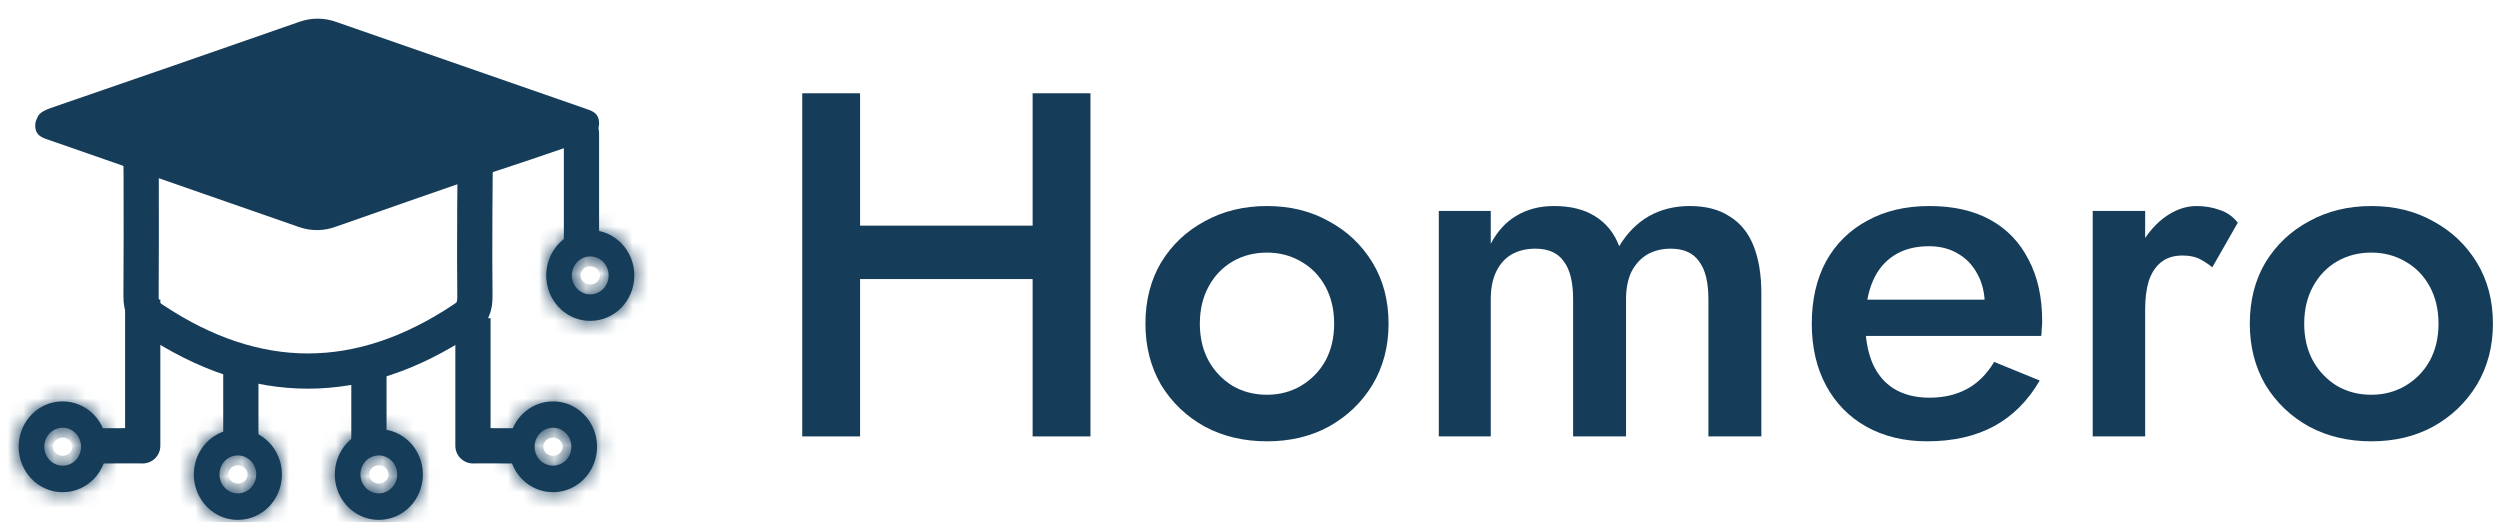 <svg width="160" height="34" viewBox="0 0 160 34" fill="none" xmlns="http://www.w3.org/2000/svg">
<g clip-path="url(#clip0_3758_19591)">
<path d="M52.818 17.86H68.472V14.441H52.818V17.86ZM66.088 5.97V27.93H69.79V5.97H66.088ZM51.343 5.97V27.93H55.045V5.97H51.343Z" fill="#153C59"/>
<path d="M73.308 20.715C73.308 22.179 73.643 23.486 74.312 24.637C75.002 25.766 75.933 26.655 77.104 27.303C78.275 27.93 79.603 28.244 81.088 28.244C82.573 28.244 83.891 27.93 85.041 27.303C86.212 26.655 87.143 25.766 87.833 24.637C88.523 23.486 88.868 22.179 88.868 20.715C88.868 19.23 88.523 17.923 87.833 16.794C87.143 15.664 86.212 14.786 85.041 14.158C83.891 13.51 82.573 13.186 81.088 13.186C79.603 13.186 78.275 13.51 77.104 14.158C75.933 14.786 75.002 15.664 74.312 16.794C73.643 17.923 73.308 19.23 73.308 20.715ZM76.79 20.715C76.79 19.816 76.978 19.021 77.355 18.331C77.731 17.64 78.244 17.107 78.892 16.731C79.541 16.354 80.273 16.166 81.088 16.166C81.883 16.166 82.605 16.354 83.253 16.731C83.922 17.107 84.445 17.64 84.822 18.331C85.198 19.021 85.386 19.816 85.386 20.715C85.386 21.614 85.198 22.409 84.822 23.099C84.445 23.768 83.922 24.302 83.253 24.699C82.605 25.076 81.883 25.264 81.088 25.264C80.273 25.264 79.541 25.076 78.892 24.699C78.244 24.302 77.731 23.768 77.355 23.099C76.978 22.409 76.79 21.614 76.79 20.715Z" fill="#153C59"/>
<path d="M112.726 18.77C112.726 17.578 112.559 16.563 112.224 15.727C111.89 14.89 111.377 14.263 110.687 13.845C110.018 13.405 109.171 13.186 108.146 13.186C107.163 13.186 106.284 13.405 105.511 13.845C104.758 14.284 104.13 14.922 103.628 15.758C103.315 14.922 102.802 14.284 102.091 13.845C101.401 13.405 100.522 13.186 99.456 13.186C98.536 13.186 97.73 13.395 97.04 13.813C96.371 14.21 95.827 14.807 95.409 15.601V13.499H92.083V27.93H95.409V19.146C95.409 18.456 95.524 17.871 95.754 17.39C95.984 16.909 96.308 16.543 96.726 16.291C97.166 16.041 97.678 15.915 98.264 15.915C99.1 15.915 99.707 16.187 100.083 16.731C100.481 17.254 100.679 18.059 100.679 19.146V27.93H104.067V19.146C104.067 18.456 104.183 17.871 104.413 17.39C104.664 16.909 104.998 16.543 105.416 16.291C105.856 16.041 106.358 15.915 106.922 15.915C107.759 15.915 108.365 16.187 108.742 16.731C109.139 17.254 109.338 18.059 109.338 19.146V27.93H112.726V18.77Z" fill="#153C59"/>
<path d="M123.327 28.244C125 28.244 126.432 27.92 127.625 27.272C128.817 26.623 129.789 25.651 130.542 24.354L127.625 23.162C127.165 23.936 126.589 24.511 125.899 24.887C125.209 25.264 124.404 25.452 123.484 25.452C122.605 25.452 121.852 25.264 121.225 24.887C120.618 24.511 120.158 23.967 119.844 23.256C119.531 22.524 119.374 21.635 119.374 20.59C119.395 19.544 119.562 18.665 119.876 17.954C120.189 17.243 120.65 16.699 121.256 16.323C121.863 15.946 122.595 15.758 123.452 15.758C124.163 15.758 124.78 15.915 125.303 16.229C125.847 16.543 126.265 16.982 126.558 17.546C126.872 18.111 127.029 18.78 127.029 19.554C127.029 19.701 126.987 19.889 126.903 20.119C126.84 20.328 126.778 20.495 126.715 20.621L127.75 19.178H117.962V21.499H130.636C130.657 21.416 130.668 21.28 130.668 21.091C130.689 20.903 130.699 20.725 130.699 20.558C130.699 19.01 130.406 17.693 129.821 16.605C129.256 15.497 128.44 14.65 127.374 14.064C126.307 13.479 125.01 13.186 123.484 13.186C121.957 13.186 120.629 13.499 119.499 14.127C118.37 14.733 117.491 15.601 116.864 16.731C116.258 17.86 115.954 19.188 115.954 20.715C115.954 22.221 116.258 23.538 116.864 24.668C117.471 25.797 118.328 26.676 119.437 27.303C120.566 27.93 121.863 28.244 123.327 28.244Z" fill="#153C59"/>
<path d="M137.29 13.499H133.933V27.93H137.29V13.499ZM141.588 17.107L143.219 14.252C142.905 13.855 142.519 13.583 142.058 13.437C141.598 13.269 141.107 13.186 140.584 13.186C139.852 13.186 139.141 13.447 138.451 13.97C137.781 14.493 137.227 15.204 136.788 16.103C136.37 16.982 136.16 17.996 136.16 19.146L137.29 19.805C137.29 19.115 137.363 18.519 137.509 18.017C137.677 17.494 137.938 17.086 138.294 16.794C138.649 16.501 139.109 16.354 139.674 16.354C140.092 16.354 140.438 16.417 140.709 16.543C140.981 16.668 141.274 16.856 141.588 17.107Z" fill="#153C59"/>
<path d="M143.987 20.715C143.987 22.179 144.321 23.486 144.991 24.637C145.681 25.766 146.612 26.655 147.783 27.303C148.954 27.93 150.282 28.244 151.767 28.244C153.252 28.244 154.57 27.93 155.72 27.303C156.891 26.655 157.822 25.766 158.512 24.637C159.202 23.486 159.547 22.179 159.547 20.715C159.547 19.23 159.202 17.923 158.512 16.794C157.822 15.664 156.891 14.786 155.72 14.158C154.57 13.51 153.252 13.186 151.767 13.186C150.282 13.186 148.954 13.51 147.783 14.158C146.612 14.786 145.681 15.664 144.991 16.794C144.321 17.923 143.987 19.23 143.987 20.715ZM147.469 20.715C147.469 19.816 147.657 19.021 148.034 18.331C148.41 17.64 148.923 17.107 149.571 16.731C150.219 16.354 150.951 16.166 151.767 16.166C152.562 16.166 153.283 16.354 153.932 16.731C154.601 17.107 155.124 17.64 155.5 18.331C155.877 19.021 156.065 19.816 156.065 20.715C156.065 21.614 155.877 22.409 155.5 23.099C155.124 23.768 154.601 24.302 153.932 24.699C153.283 25.076 152.562 25.264 151.767 25.264C150.951 25.264 150.219 25.076 149.571 24.699C148.923 24.302 148.41 23.768 148.034 23.099C147.657 22.409 147.469 21.614 147.469 20.715Z" fill="#153C59"/>
<path d="M9.134 20.299V28.533C7.913 28.519 8.921 28.533 7.164 28.533" stroke="#153C59" stroke-width="2.255" stroke-linecap="square" stroke-linejoin="round"/>
<mask id="path-3-inside-1_3758_19591" fill="white">
<path d="M4.019 27.374C4.318 27.376 4.605 27.495 4.822 27.708C5.039 27.92 5.169 28.209 5.187 28.517C5.204 28.825 5.108 29.129 4.917 29.366C4.726 29.603 4.454 29.756 4.158 29.795C3.861 29.833 3.562 29.753 3.32 29.572C3.078 29.391 2.912 29.121 2.856 28.818C2.8 28.515 2.857 28.201 3.016 27.941C3.176 27.68 3.426 27.491 3.715 27.413C3.814 27.387 3.917 27.373 4.019 27.374ZM4.019 25.691C3.524 25.687 3.037 25.819 2.607 26.073C2.178 26.326 1.821 26.693 1.573 27.136C1.325 27.578 1.194 28.081 1.194 28.592C1.194 29.103 1.325 29.605 1.573 30.048C1.821 30.491 2.178 30.858 2.607 31.113C3.037 31.367 3.524 31.5 4.019 31.499C4.765 31.499 5.481 31.193 6.008 30.648C6.536 30.104 6.833 29.365 6.833 28.595C6.833 27.825 6.536 27.086 6.008 26.541C5.481 25.997 4.765 25.691 4.019 25.691Z"/>
</mask>
<path d="M4.019 27.374C4.318 27.376 4.605 27.495 4.822 27.708C5.039 27.92 5.169 28.209 5.187 28.517C5.204 28.825 5.108 29.129 4.917 29.366C4.726 29.603 4.454 29.756 4.158 29.795C3.861 29.833 3.562 29.753 3.32 29.572C3.078 29.391 2.912 29.121 2.856 28.818C2.8 28.515 2.857 28.201 3.016 27.941C3.176 27.68 3.426 27.491 3.715 27.413C3.814 27.387 3.917 27.373 4.019 27.374ZM4.019 25.691C3.524 25.687 3.037 25.819 2.607 26.073C2.178 26.326 1.821 26.693 1.573 27.136C1.325 27.578 1.194 28.081 1.194 28.592C1.194 29.103 1.325 29.605 1.573 30.048C1.821 30.491 2.178 30.858 2.607 31.113C3.037 31.367 3.524 31.5 4.019 31.499C4.765 31.499 5.481 31.193 6.008 30.648C6.536 30.104 6.833 29.365 6.833 28.595C6.833 27.825 6.536 27.086 6.008 26.541C5.481 25.997 4.765 25.691 4.019 25.691Z" fill="#153C59"/>
<path d="M4.019 27.374L4.006 29.172L4.007 29.172L4.019 27.374ZM3.715 27.413L4.182 29.15L4.184 29.149L3.715 27.413ZM4.019 25.691L4.006 27.489H4.019V25.691ZM1.573 27.136L3.141 28.015L3.142 28.014L1.573 27.136ZM4.019 31.499V29.701L4.013 29.701L4.019 31.499ZM6.833 28.595H5.034H6.833ZM4.007 29.172C3.832 29.171 3.674 29.101 3.564 28.992L6.08 26.423C5.536 25.89 4.804 25.581 4.031 25.576L4.007 29.172ZM3.564 28.992C3.455 28.886 3.399 28.751 3.391 28.62L6.982 28.415C6.939 27.668 6.622 26.954 6.08 26.423L3.564 28.992ZM3.391 28.62C3.384 28.489 3.424 28.353 3.516 28.238L6.317 30.494C6.792 29.905 7.025 29.162 6.982 28.415L3.391 28.62ZM3.516 28.238C3.61 28.121 3.755 28.034 3.928 28.011L4.388 31.578C5.154 31.479 5.841 31.085 6.317 30.494L3.516 28.238ZM3.928 28.011C4.101 27.989 4.27 28.037 4.399 28.134L2.241 31.01C2.853 31.47 3.621 31.677 4.388 31.578L3.928 28.011ZM4.399 28.134C4.525 28.229 4.599 28.359 4.624 28.489L1.088 29.147C1.225 29.884 1.631 30.553 2.241 31.01L4.399 28.134ZM4.624 28.489C4.648 28.619 4.625 28.757 4.551 28.879L1.482 27.003C1.089 27.646 0.951 28.411 1.088 29.147L4.624 28.489ZM4.551 28.879C4.475 29.002 4.348 29.105 4.182 29.15L3.247 25.677C2.503 25.877 1.877 26.358 1.482 27.003L4.551 28.879ZM4.184 29.149C4.126 29.165 4.066 29.173 4.006 29.172L4.033 25.576C3.767 25.574 3.502 25.608 3.246 25.678L4.184 29.149ZM4.033 23.893C3.209 23.887 2.401 24.106 1.693 24.524L3.522 27.621C3.673 27.532 3.84 27.488 4.006 27.489L4.033 23.893ZM1.693 24.524C0.985 24.942 0.404 25.542 0.004 26.257L3.142 28.014C3.237 27.844 3.37 27.71 3.522 27.621L1.693 24.524ZM0.005 26.256C-0.395 26.97 -0.604 27.775 -0.604 28.592L2.992 28.592C2.992 28.386 3.045 28.187 3.141 28.015L0.005 26.256ZM-0.604 28.592C-0.604 29.409 -0.396 30.214 0.004 30.927L3.141 29.169C3.045 28.997 2.992 28.798 2.992 28.592L-0.604 28.592ZM0.004 30.927C0.405 31.641 0.984 32.24 1.69 32.659L3.524 29.566C3.371 29.475 3.237 29.34 3.141 29.169L0.004 30.927ZM1.69 32.659C2.397 33.078 3.202 33.3 4.025 33.297L4.013 29.701C3.845 29.701 3.677 29.656 3.524 29.566L1.69 32.659ZM4.019 33.297C5.261 33.297 6.44 32.787 7.3 31.899L4.717 29.397C4.522 29.599 4.27 29.701 4.019 29.701V33.297ZM7.3 31.899C8.158 31.013 8.631 29.824 8.631 28.595H5.034C5.034 28.906 4.914 29.194 4.717 29.397L7.3 31.899ZM8.631 28.595C8.631 27.366 8.158 26.176 7.3 25.29L4.717 27.792C4.914 27.996 5.034 28.283 5.034 28.595H8.631ZM7.3 25.29C6.44 24.402 5.261 23.893 4.019 23.893V27.489C4.27 27.489 4.522 27.591 4.717 27.792L7.3 25.29Z" fill="#153C59" mask="url(#path-3-inside-1_3758_19591)"/>
<path d="M30.269 21.493V28.533C31.49 28.519 30.482 28.533 32.239 28.533" stroke="#153C59" stroke-width="2.255" stroke-linecap="square" stroke-linejoin="round"/>
<mask id="path-6-inside-2_3758_19591" fill="white">
<path d="M35.384 27.374C35.085 27.376 34.798 27.495 34.581 27.708C34.364 27.92 34.234 28.209 34.216 28.517C34.199 28.825 34.295 29.129 34.486 29.366C34.677 29.603 34.949 29.756 35.245 29.795C35.542 29.833 35.841 29.753 36.083 29.572C36.325 29.391 36.491 29.121 36.547 28.818C36.603 28.515 36.546 28.201 36.387 27.941C36.227 27.68 35.977 27.491 35.688 27.413C35.589 27.387 35.486 27.373 35.384 27.374ZM35.384 25.691C35.879 25.687 36.366 25.819 36.796 26.073C37.225 26.326 37.582 26.693 37.83 27.136C38.078 27.578 38.209 28.081 38.209 28.592C38.209 29.103 38.078 29.605 37.83 30.048C37.582 30.491 37.225 30.858 36.796 31.113C36.366 31.367 35.879 31.5 35.384 31.499C34.638 31.499 33.922 31.193 33.395 30.648C32.867 30.104 32.571 29.365 32.571 28.595C32.571 27.825 32.867 27.086 33.395 26.541C33.922 25.997 34.638 25.691 35.384 25.691Z"/>
</mask>
<path d="M35.384 27.374C35.085 27.376 34.798 27.495 34.581 27.708C34.364 27.92 34.234 28.209 34.216 28.517C34.199 28.825 34.295 29.129 34.486 29.366C34.677 29.603 34.949 29.756 35.245 29.795C35.542 29.833 35.841 29.753 36.083 29.572C36.325 29.391 36.491 29.121 36.547 28.818C36.603 28.515 36.546 28.201 36.387 27.941C36.227 27.68 35.977 27.491 35.688 27.413C35.589 27.387 35.486 27.373 35.384 27.374ZM35.384 25.691C35.879 25.687 36.366 25.819 36.796 26.073C37.225 26.326 37.582 26.693 37.83 27.136C38.078 27.578 38.209 28.081 38.209 28.592C38.209 29.103 38.078 29.605 37.83 30.048C37.582 30.491 37.225 30.858 36.796 31.113C36.366 31.367 35.879 31.5 35.384 31.499C34.638 31.499 33.922 31.193 33.395 30.648C32.867 30.104 32.571 29.365 32.571 28.595C32.571 27.825 32.867 27.086 33.395 26.541C33.922 25.997 34.638 25.691 35.384 25.691Z" fill="#153C59"/>
<path d="M35.384 27.374L35.397 29.172L35.396 29.172L35.384 27.374ZM35.688 27.413L35.221 29.15L35.219 29.149L35.688 27.413ZM35.384 25.691L35.397 27.489H35.384V25.691ZM37.83 27.136L36.262 28.015L36.261 28.014L37.83 27.136ZM35.384 31.499V29.701L35.39 29.701L35.384 31.499ZM32.571 28.595H34.369H32.571ZM35.396 29.172C35.571 29.171 35.729 29.101 35.839 28.992L33.323 26.423C33.867 25.89 34.599 25.581 35.372 25.576L35.396 29.172ZM35.839 28.992C35.948 28.886 36.004 28.751 36.011 28.62L32.421 28.415C32.464 27.668 32.781 26.954 33.323 26.423L35.839 28.992ZM36.011 28.62C36.019 28.489 35.979 28.353 35.887 28.238L33.086 30.494C32.611 29.905 32.379 29.162 32.421 28.415L36.011 28.62ZM35.887 28.238C35.793 28.121 35.648 28.034 35.475 28.011L35.015 31.578C34.249 31.479 33.562 31.085 33.086 30.494L35.887 28.238ZM35.475 28.011C35.302 27.989 35.133 28.037 35.004 28.134L37.162 31.01C36.55 31.47 35.782 31.677 35.015 31.578L35.475 28.011ZM35.004 28.134C34.878 28.229 34.804 28.359 34.779 28.489L38.315 29.147C38.178 29.884 37.772 30.553 37.162 31.01L35.004 28.134ZM34.779 28.489C34.755 28.619 34.778 28.757 34.852 28.879L37.921 27.003C38.314 27.646 38.452 28.411 38.315 29.147L34.779 28.489ZM34.852 28.879C34.928 29.002 35.055 29.105 35.221 29.15L36.156 25.677C36.9 25.877 37.526 26.358 37.921 27.003L34.852 28.879ZM35.219 29.149C35.277 29.165 35.337 29.173 35.397 29.172L35.37 25.576C35.636 25.574 35.901 25.608 36.157 25.678L35.219 29.149ZM35.37 23.893C36.194 23.887 37.002 24.106 37.71 24.524L35.881 27.621C35.73 27.532 35.563 27.488 35.397 27.489L35.37 23.893ZM37.71 24.524C38.418 24.942 38.999 25.542 39.399 26.257L36.261 28.014C36.166 27.844 36.033 27.71 35.881 27.621L37.71 24.524ZM39.398 26.256C39.798 26.97 40.007 27.775 40.007 28.592L36.411 28.592C36.411 28.386 36.358 28.187 36.262 28.015L39.398 26.256ZM40.007 28.592C40.007 29.409 39.799 30.214 39.399 30.927L36.262 29.169C36.358 28.997 36.411 28.798 36.411 28.592L40.007 28.592ZM39.399 30.927C38.998 31.641 38.419 32.24 37.713 32.659L35.879 29.566C36.032 29.475 36.166 29.34 36.262 29.169L39.399 30.927ZM37.713 32.659C37.006 33.078 36.201 33.3 35.378 33.297L35.39 29.701C35.558 29.701 35.726 29.656 35.879 29.566L37.713 32.659ZM35.384 33.297C34.142 33.297 32.963 32.787 32.103 31.899L34.686 29.397C34.881 29.599 35.133 29.701 35.384 29.701V33.297ZM32.103 31.899C31.245 31.013 30.772 29.824 30.772 28.595H34.369C34.369 28.906 34.489 29.194 34.686 29.397L32.103 31.899ZM30.772 28.595C30.772 27.366 31.245 26.176 32.103 25.29L34.686 27.792C34.489 27.996 34.369 28.283 34.369 28.595H30.772ZM32.103 25.29C32.963 24.402 34.142 23.893 35.384 23.893V27.489C35.133 27.489 34.881 27.591 34.686 27.792L32.103 25.29Z" fill="#153C59" mask="url(#path-6-inside-2_3758_19591)"/>
<mask id="path-8-inside-3_3758_19591" fill="white">
<path d="M15.23 29.146C15.529 29.148 15.816 29.267 16.032 29.48C16.249 29.692 16.38 29.982 16.397 30.29C16.415 30.598 16.318 30.901 16.127 31.138C15.936 31.375 15.665 31.529 15.368 31.567C15.072 31.605 14.772 31.526 14.53 31.344C14.289 31.163 14.123 30.893 14.066 30.59C14.01 30.287 14.068 29.974 14.227 29.713C14.387 29.452 14.636 29.264 14.925 29.186C15.025 29.159 15.127 29.146 15.23 29.146ZM15.23 27.463C14.735 27.459 14.248 27.591 13.818 27.845C13.388 28.099 13.031 28.465 12.784 28.908C12.535 29.35 12.405 29.853 12.405 30.364C12.405 30.875 12.535 31.378 12.784 31.82C13.032 32.263 13.388 32.63 13.818 32.885C14.248 33.139 14.735 33.273 15.23 33.271C15.976 33.271 16.692 32.965 17.219 32.42C17.747 31.876 18.043 31.137 18.043 30.367C18.043 29.597 17.747 28.858 17.219 28.313C16.692 27.769 15.976 27.463 15.23 27.463Z"/>
</mask>
<path d="M15.23 29.146C15.529 29.148 15.816 29.267 16.032 29.48C16.249 29.692 16.38 29.982 16.397 30.29C16.415 30.598 16.318 30.901 16.127 31.138C15.936 31.375 15.665 31.529 15.368 31.567C15.072 31.605 14.772 31.526 14.53 31.344C14.289 31.163 14.123 30.893 14.066 30.59C14.01 30.287 14.068 29.974 14.227 29.713C14.387 29.452 14.636 29.264 14.925 29.186C15.025 29.159 15.127 29.146 15.23 29.146ZM15.23 27.463C14.735 27.459 14.248 27.591 13.818 27.845C13.388 28.099 13.031 28.465 12.784 28.908C12.535 29.35 12.405 29.853 12.405 30.364C12.405 30.875 12.535 31.378 12.784 31.82C13.032 32.263 13.388 32.63 13.818 32.885C14.248 33.139 14.735 33.273 15.23 33.271C15.976 33.271 16.692 32.965 17.219 32.42C17.747 31.876 18.043 31.137 18.043 30.367C18.043 29.597 17.747 28.858 17.219 28.313C16.692 27.769 15.976 27.463 15.23 27.463Z" fill="#153C59"/>
<path d="M15.23 29.146L15.216 30.944L15.218 30.944L15.23 29.146ZM14.925 29.186L15.393 30.922L15.394 30.922L14.925 29.186ZM15.23 27.463L15.216 29.261H15.23V27.463ZM12.784 28.908L14.352 29.787L14.352 29.786L12.784 28.908ZM15.23 33.271V31.473L15.224 31.473L15.23 33.271ZM18.043 30.367H16.245H18.043ZM15.218 30.944C15.043 30.943 14.885 30.873 14.774 30.765L17.291 28.195C16.746 27.662 16.015 27.353 15.242 27.348L15.218 30.944ZM14.774 30.765C14.665 30.658 14.61 30.523 14.602 30.392L18.192 30.187C18.15 29.44 17.833 28.727 17.291 28.195L14.774 30.765ZM14.602 30.392C14.595 30.262 14.635 30.125 14.727 30.01L17.527 32.266C18.002 31.677 18.235 30.934 18.192 30.187L14.602 30.392ZM14.727 30.01C14.821 29.894 14.965 29.806 15.138 29.784L15.598 33.35C16.364 33.251 17.052 32.857 17.527 32.266L14.727 30.01ZM15.138 29.784C15.312 29.761 15.481 29.809 15.609 29.906L13.452 32.783C14.064 33.242 14.832 33.449 15.598 33.35L15.138 29.784ZM15.609 29.906C15.736 30.001 15.81 30.131 15.834 30.262L12.299 30.919C12.436 31.656 12.841 32.325 13.452 32.783L15.609 29.906ZM15.834 30.262C15.858 30.392 15.835 30.529 15.761 30.651L12.693 28.775C12.3 29.418 12.162 30.183 12.299 30.919L15.834 30.262ZM15.761 30.651C15.686 30.774 15.559 30.877 15.393 30.922L14.458 27.449C13.714 27.65 13.087 28.13 12.693 28.775L15.761 30.651ZM15.394 30.922C15.337 30.937 15.277 30.945 15.216 30.944L15.243 27.348C14.977 27.346 14.713 27.381 14.457 27.45L15.394 30.922ZM15.243 25.665C14.419 25.659 13.612 25.878 12.903 26.297L14.732 29.393C14.884 29.304 15.05 29.26 15.216 29.261L15.243 25.665ZM12.903 26.297C12.196 26.715 11.615 27.314 11.215 28.029L14.352 29.786C14.448 29.616 14.581 29.483 14.732 29.393L12.903 26.297ZM11.215 28.028C10.815 28.742 10.607 29.547 10.607 30.364L14.203 30.364C14.203 30.158 14.256 29.959 14.352 29.787L11.215 28.028ZM10.607 30.364C10.607 31.181 10.815 31.986 11.215 32.7L14.352 30.941C14.255 30.769 14.203 30.57 14.203 30.364L10.607 30.364ZM11.215 32.7C11.615 33.413 12.195 34.013 12.901 34.431L14.735 31.338C14.582 31.247 14.448 31.112 14.352 30.941L11.215 32.7ZM12.901 34.431C13.607 34.85 14.413 35.072 15.236 35.069L15.224 31.473C15.056 31.473 14.888 31.428 14.735 31.338L12.901 34.431ZM15.23 35.069C16.472 35.069 17.651 34.559 18.511 33.672L15.928 31.169C15.732 31.371 15.48 31.473 15.23 31.473V35.069ZM18.511 33.672C19.369 32.786 19.841 31.596 19.841 30.367H16.245C16.245 30.678 16.125 30.966 15.928 31.169L18.511 33.672ZM19.841 30.367C19.841 29.138 19.369 27.948 18.511 27.062L15.928 29.564C16.125 29.768 16.245 30.055 16.245 30.367H19.841ZM18.511 27.062C17.651 26.174 16.472 25.665 15.23 25.665V29.261C15.48 29.261 15.732 29.363 15.928 29.564L18.511 27.062Z" fill="#153C59" mask="url(#path-8-inside-3_3758_19591)"/>
<mask id="path-10-inside-4_3758_19591" fill="white">
<path d="M24.251 29.146C24.55 29.148 24.837 29.267 25.054 29.48C25.271 29.692 25.401 29.982 25.419 30.29C25.436 30.598 25.34 30.901 25.149 31.138C24.958 31.375 24.686 31.529 24.39 31.567C24.093 31.605 23.794 31.525 23.552 31.344C23.31 31.163 23.144 30.893 23.088 30.59C23.032 30.287 23.089 29.974 23.249 29.713C23.408 29.452 23.658 29.263 23.947 29.186C24.046 29.159 24.149 29.145 24.251 29.146ZM24.251 27.463C23.756 27.459 23.269 27.591 22.839 27.845C22.41 28.099 22.053 28.465 21.805 28.908C21.557 29.35 21.426 29.853 21.426 30.364C21.426 30.875 21.557 31.378 21.805 31.82C22.053 32.263 22.41 32.63 22.84 32.885C23.269 33.139 23.756 33.273 24.251 33.271C24.997 33.271 25.713 32.965 26.241 32.42C26.768 31.876 27.065 31.137 27.065 30.367C27.065 29.597 26.768 28.858 26.241 28.313C25.713 27.769 24.997 27.463 24.251 27.463Z"/>
</mask>
<path d="M24.251 29.146C24.55 29.148 24.837 29.267 25.054 29.48C25.271 29.692 25.401 29.982 25.419 30.29C25.436 30.598 25.34 30.901 25.149 31.138C24.958 31.375 24.686 31.529 24.39 31.567C24.093 31.605 23.794 31.525 23.552 31.344C23.31 31.163 23.144 30.893 23.088 30.59C23.032 30.287 23.089 29.974 23.249 29.713C23.408 29.452 23.658 29.263 23.947 29.186C24.046 29.159 24.149 29.145 24.251 29.146ZM24.251 27.463C23.756 27.459 23.269 27.591 22.839 27.845C22.41 28.099 22.053 28.465 21.805 28.908C21.557 29.35 21.426 29.853 21.426 30.364C21.426 30.875 21.557 31.378 21.805 31.82C22.053 32.263 22.41 32.63 22.84 32.885C23.269 33.139 23.756 33.273 24.251 33.271C24.997 33.271 25.713 32.965 26.241 32.42C26.768 31.876 27.065 31.137 27.065 30.367C27.065 29.597 26.768 28.858 26.241 28.313C25.713 27.769 24.997 27.463 24.251 27.463Z" fill="#153C59"/>
<path d="M24.251 29.146L24.238 30.944L24.24 30.944L24.251 29.146ZM23.947 29.186L24.414 30.922L24.416 30.921L23.947 29.186ZM24.251 27.463L24.238 29.261H24.251V27.463ZM21.805 28.908L23.373 29.787L23.374 29.786L21.805 28.908ZM24.251 33.271V31.473L24.245 31.473L24.251 33.271ZM27.065 30.367H25.267H27.065ZM24.24 30.944C24.064 30.943 23.907 30.873 23.796 30.765L26.312 28.195C25.768 27.662 25.036 27.353 24.263 27.348L24.24 30.944ZM23.796 30.765C23.687 30.658 23.631 30.523 23.624 30.392L27.214 30.187C27.171 29.44 26.855 28.727 26.312 28.195L23.796 30.765ZM23.624 30.392C23.616 30.261 23.656 30.125 23.749 30.01L26.549 32.266C27.024 31.677 27.257 30.934 27.214 30.187L23.624 30.392ZM23.749 30.01C23.842 29.893 23.987 29.806 24.16 29.783L24.62 33.35C25.386 33.251 26.073 32.857 26.549 32.266L23.749 30.01ZM24.16 29.783C24.333 29.761 24.502 29.809 24.631 29.906L22.473 32.782C23.085 33.242 23.853 33.449 24.62 33.35L24.16 29.783ZM24.631 29.906C24.758 30.001 24.831 30.131 24.856 30.262L21.32 30.919C21.457 31.656 21.863 32.325 22.473 32.782L24.631 29.906ZM24.856 30.262C24.88 30.391 24.857 30.529 24.783 30.651L21.715 28.775C21.321 29.418 21.183 30.183 21.32 30.919L24.856 30.262ZM24.783 30.651C24.707 30.774 24.58 30.877 24.414 30.922L23.48 27.449C22.735 27.649 22.109 28.13 21.715 28.775L24.783 30.651ZM24.416 30.921C24.358 30.937 24.299 30.945 24.238 30.944L24.265 27.348C23.999 27.346 23.734 27.381 23.478 27.45L24.416 30.921ZM24.265 25.665C23.441 25.659 22.633 25.878 21.925 26.297L23.754 29.393C23.905 29.304 24.072 29.26 24.238 29.261L24.265 25.665ZM21.925 26.297C21.217 26.715 20.637 27.314 20.236 28.029L23.374 29.786C23.469 29.616 23.602 29.483 23.754 29.393L21.925 26.297ZM20.237 28.028C19.837 28.742 19.628 29.547 19.628 30.364L23.224 30.364C23.224 30.158 23.277 29.959 23.373 29.787L20.237 28.028ZM19.628 30.364C19.628 31.181 19.837 31.986 20.237 32.7L23.373 30.941C23.277 30.769 23.224 30.57 23.224 30.364L19.628 30.364ZM20.237 32.7C20.637 33.413 21.216 34.013 21.922 34.431L23.757 31.338C23.604 31.247 23.47 31.112 23.373 30.941L20.237 32.7ZM21.922 34.431C22.629 34.85 23.434 35.072 24.258 35.069L24.245 31.473C24.078 31.473 23.909 31.428 23.757 31.338L21.922 34.431ZM24.251 35.069C25.493 35.069 26.672 34.559 27.532 33.671L24.949 31.169C24.754 31.371 24.502 31.473 24.251 31.473V35.069ZM27.532 33.671C28.39 32.785 28.863 31.596 28.863 30.367H25.267C25.267 30.678 25.146 30.966 24.949 31.169L27.532 33.671ZM28.863 30.367C28.863 29.138 28.39 27.948 27.532 27.062L24.949 29.564C25.146 29.768 25.267 30.055 25.267 30.367H28.863ZM27.532 27.062C26.672 26.174 25.493 25.665 24.251 25.665V29.261C24.502 29.261 24.754 29.363 24.949 29.564L27.532 27.062Z" fill="#153C59" mask="url(#path-10-inside-4_3758_19591)"/>
<path d="M37.214 8.524L37.214 15.291" stroke="#153C59" stroke-width="2.255" stroke-miterlimit="10" stroke-linecap="round"/>
<path d="M23.611 22.62L23.611 28.957" stroke="#153C59" stroke-width="2.255"/>
<path d="M15.414 22.718L15.414 28.13" stroke="#153C59" stroke-width="2.255"/>
<path d="M9.035 8.808C9.004 8.893 9.036 11.22 9.036 11.22C9.038 13.889 9.047 16.419 9.027 18.947C9.014 19.743 9.302 20.117 9.755 20.42C16.388 24.857 23.024 24.857 29.664 20.42C30.214 20.053 30.406 19.736 30.394 18.89C30.361 16.555 30.393 10.294 30.448 7.96" stroke="#153C59" stroke-width="2.255" stroke-miterlimit="10"/>
<path d="M37.392 6.925C32.112 5.091 26.832 3.254 21.552 1.416C20.78 1.127 19.938 1.12 19.161 1.396C13.852 3.251 8.54 5.092 3.224 6.92C2.865 7.043 2.534 7.221 2.419 7.458C2.405 7.488 2.394 7.519 2.385 7.55C2.299 7.692 2.254 7.857 2.255 8.025C2.255 8.721 2.76 8.829 3.207 8.984C8.519 10.833 13.83 12.682 19.142 14.532C19.92 14.804 20.763 14.79 21.533 14.494C24.601 13.411 27.676 12.347 30.748 11.279C32.889 10.573 35.027 9.86 37.209 9.104C37.657 8.947 38.349 8.584 38.342 7.888C38.334 7.191 37.844 7.083 37.392 6.925Z" fill="#153C59"/>
<mask id="path-17-inside-5_3758_19591" fill="white">
<path d="M37.784 16.41C38.083 16.412 38.37 16.531 38.586 16.743C38.803 16.956 38.934 17.245 38.951 17.553C38.969 17.861 38.872 18.164 38.681 18.402C38.49 18.639 38.219 18.792 37.922 18.83C37.626 18.869 37.326 18.789 37.084 18.608C36.843 18.426 36.677 18.157 36.62 17.854C36.564 17.551 36.621 17.237 36.781 16.976C36.941 16.715 37.19 16.527 37.479 16.449C37.579 16.422 37.681 16.409 37.784 16.41ZM37.784 14.726C37.289 14.723 36.801 14.854 36.372 15.108C35.942 15.362 35.585 15.729 35.337 16.171C35.089 16.614 34.959 17.116 34.959 17.628C34.959 18.139 35.089 18.641 35.337 19.084C35.586 19.526 35.942 19.893 36.372 20.148C36.801 20.403 37.288 20.536 37.784 20.534C38.53 20.534 39.245 20.229 39.773 19.684C40.301 19.139 40.597 18.401 40.597 17.63C40.597 16.86 40.301 16.122 39.773 15.577C39.245 15.032 38.53 14.726 37.784 14.726Z"/>
</mask>
<path d="M37.784 16.41C38.083 16.412 38.37 16.531 38.586 16.743C38.803 16.956 38.934 17.245 38.951 17.553C38.969 17.861 38.872 18.164 38.681 18.402C38.49 18.639 38.219 18.792 37.922 18.83C37.626 18.869 37.326 18.789 37.084 18.608C36.843 18.426 36.677 18.157 36.62 17.854C36.564 17.551 36.621 17.237 36.781 16.976C36.941 16.715 37.19 16.527 37.479 16.449C37.579 16.422 37.681 16.409 37.784 16.41ZM37.784 14.726C37.289 14.723 36.801 14.854 36.372 15.108C35.942 15.362 35.585 15.729 35.337 16.171C35.089 16.614 34.959 17.116 34.959 17.628C34.959 18.139 35.089 18.641 35.337 19.084C35.586 19.526 35.942 19.893 36.372 20.148C36.801 20.403 37.288 20.536 37.784 20.534C38.53 20.534 39.245 20.229 39.773 19.684C40.301 19.139 40.597 18.401 40.597 17.63C40.597 16.86 40.301 16.122 39.773 15.577C39.245 15.032 38.53 14.726 37.784 14.726Z" fill="#153C59"/>
<path d="M37.784 16.41L37.77 18.208L37.772 18.208L37.784 16.41ZM37.479 16.449L37.947 18.185L37.948 18.185L37.479 16.449ZM37.784 14.726L37.77 16.524H37.784V14.726ZM35.337 16.171L36.906 17.051L36.906 17.05L35.337 16.171ZM37.784 20.534V18.736L37.778 18.736L37.784 20.534ZM40.597 17.63H38.799H40.597ZM37.772 18.208C37.597 18.207 37.439 18.136 37.328 18.028L39.844 15.459C39.3 14.926 38.569 14.617 37.795 14.612L37.772 18.208ZM37.328 18.028C37.219 17.921 37.163 17.787 37.156 17.656L40.746 17.45C40.704 16.703 40.387 15.99 39.844 15.459L37.328 18.028ZM37.156 17.656C37.148 17.525 37.188 17.388 37.281 17.273L40.081 19.53C40.556 18.941 40.789 18.197 40.746 17.45L37.156 17.656ZM37.281 17.273C37.375 17.157 37.519 17.069 37.692 17.047L38.152 20.614C38.918 20.515 39.605 20.12 40.081 19.53L37.281 17.273ZM37.692 17.047C37.866 17.025 38.035 17.073 38.163 17.169L36.005 20.046C36.618 20.505 37.386 20.712 38.152 20.614L37.692 17.047ZM38.163 17.169C38.29 17.264 38.364 17.395 38.388 17.525L34.853 18.183C34.99 18.919 35.395 19.588 36.005 20.046L38.163 17.169ZM38.388 17.525C38.412 17.655 38.389 17.793 38.315 17.914L35.247 16.038C34.854 16.681 34.716 17.447 34.853 18.183L38.388 17.525ZM38.315 17.914C38.24 18.037 38.112 18.141 37.947 18.185L37.012 14.713C36.268 14.913 35.641 15.394 35.247 16.038L38.315 17.914ZM37.948 18.185C37.891 18.201 37.831 18.208 37.77 18.208L37.797 14.612C37.531 14.61 37.267 14.644 37.01 14.713L37.948 18.185ZM37.797 12.928C36.973 12.922 36.166 13.142 35.457 13.56L37.286 16.656C37.438 16.567 37.604 16.523 37.77 16.524L37.797 12.928ZM35.457 13.56C34.75 13.978 34.169 14.578 33.769 15.293L36.906 17.05C37.002 16.88 37.135 16.746 37.286 16.656L35.457 13.56ZM33.769 15.292C33.369 16.005 33.16 16.811 33.16 17.628L36.757 17.628C36.757 17.422 36.809 17.223 36.906 17.051L33.769 15.292ZM33.16 17.628C33.16 18.444 33.369 19.25 33.769 19.963L36.906 18.204C36.809 18.033 36.757 17.833 36.757 17.628L33.16 17.628ZM33.769 19.963C34.169 20.677 34.749 21.276 35.455 21.695L37.289 18.602C37.136 18.511 37.002 18.376 36.906 18.204L33.769 19.963ZM35.455 21.695C36.161 22.114 36.967 22.335 37.79 22.332L37.778 18.736C37.61 18.737 37.442 18.692 37.289 18.602L35.455 21.695ZM37.784 22.332C39.026 22.332 40.204 21.823 41.065 20.935L38.482 18.433C38.286 18.634 38.034 18.736 37.784 18.736V22.332ZM41.065 20.935C41.923 20.049 42.395 18.859 42.395 17.63H38.799C38.799 17.942 38.679 18.229 38.482 18.433L41.065 20.935ZM42.395 17.63C42.395 16.401 41.923 15.212 41.065 14.326L38.482 16.828C38.679 17.031 38.799 17.319 38.799 17.63H42.395ZM41.065 14.326C40.204 13.438 39.026 12.928 37.784 12.928V16.524C38.034 16.524 38.286 16.627 38.482 16.828L41.065 14.326Z" fill="#153C59" mask="url(#path-17-inside-5_3758_19591)"/>
</g>
<defs>
<clipPath id="clip0_3758_19591">
<rect width="160" height="33.433" fill="white"/>
</clipPath>
</defs>
</svg>
